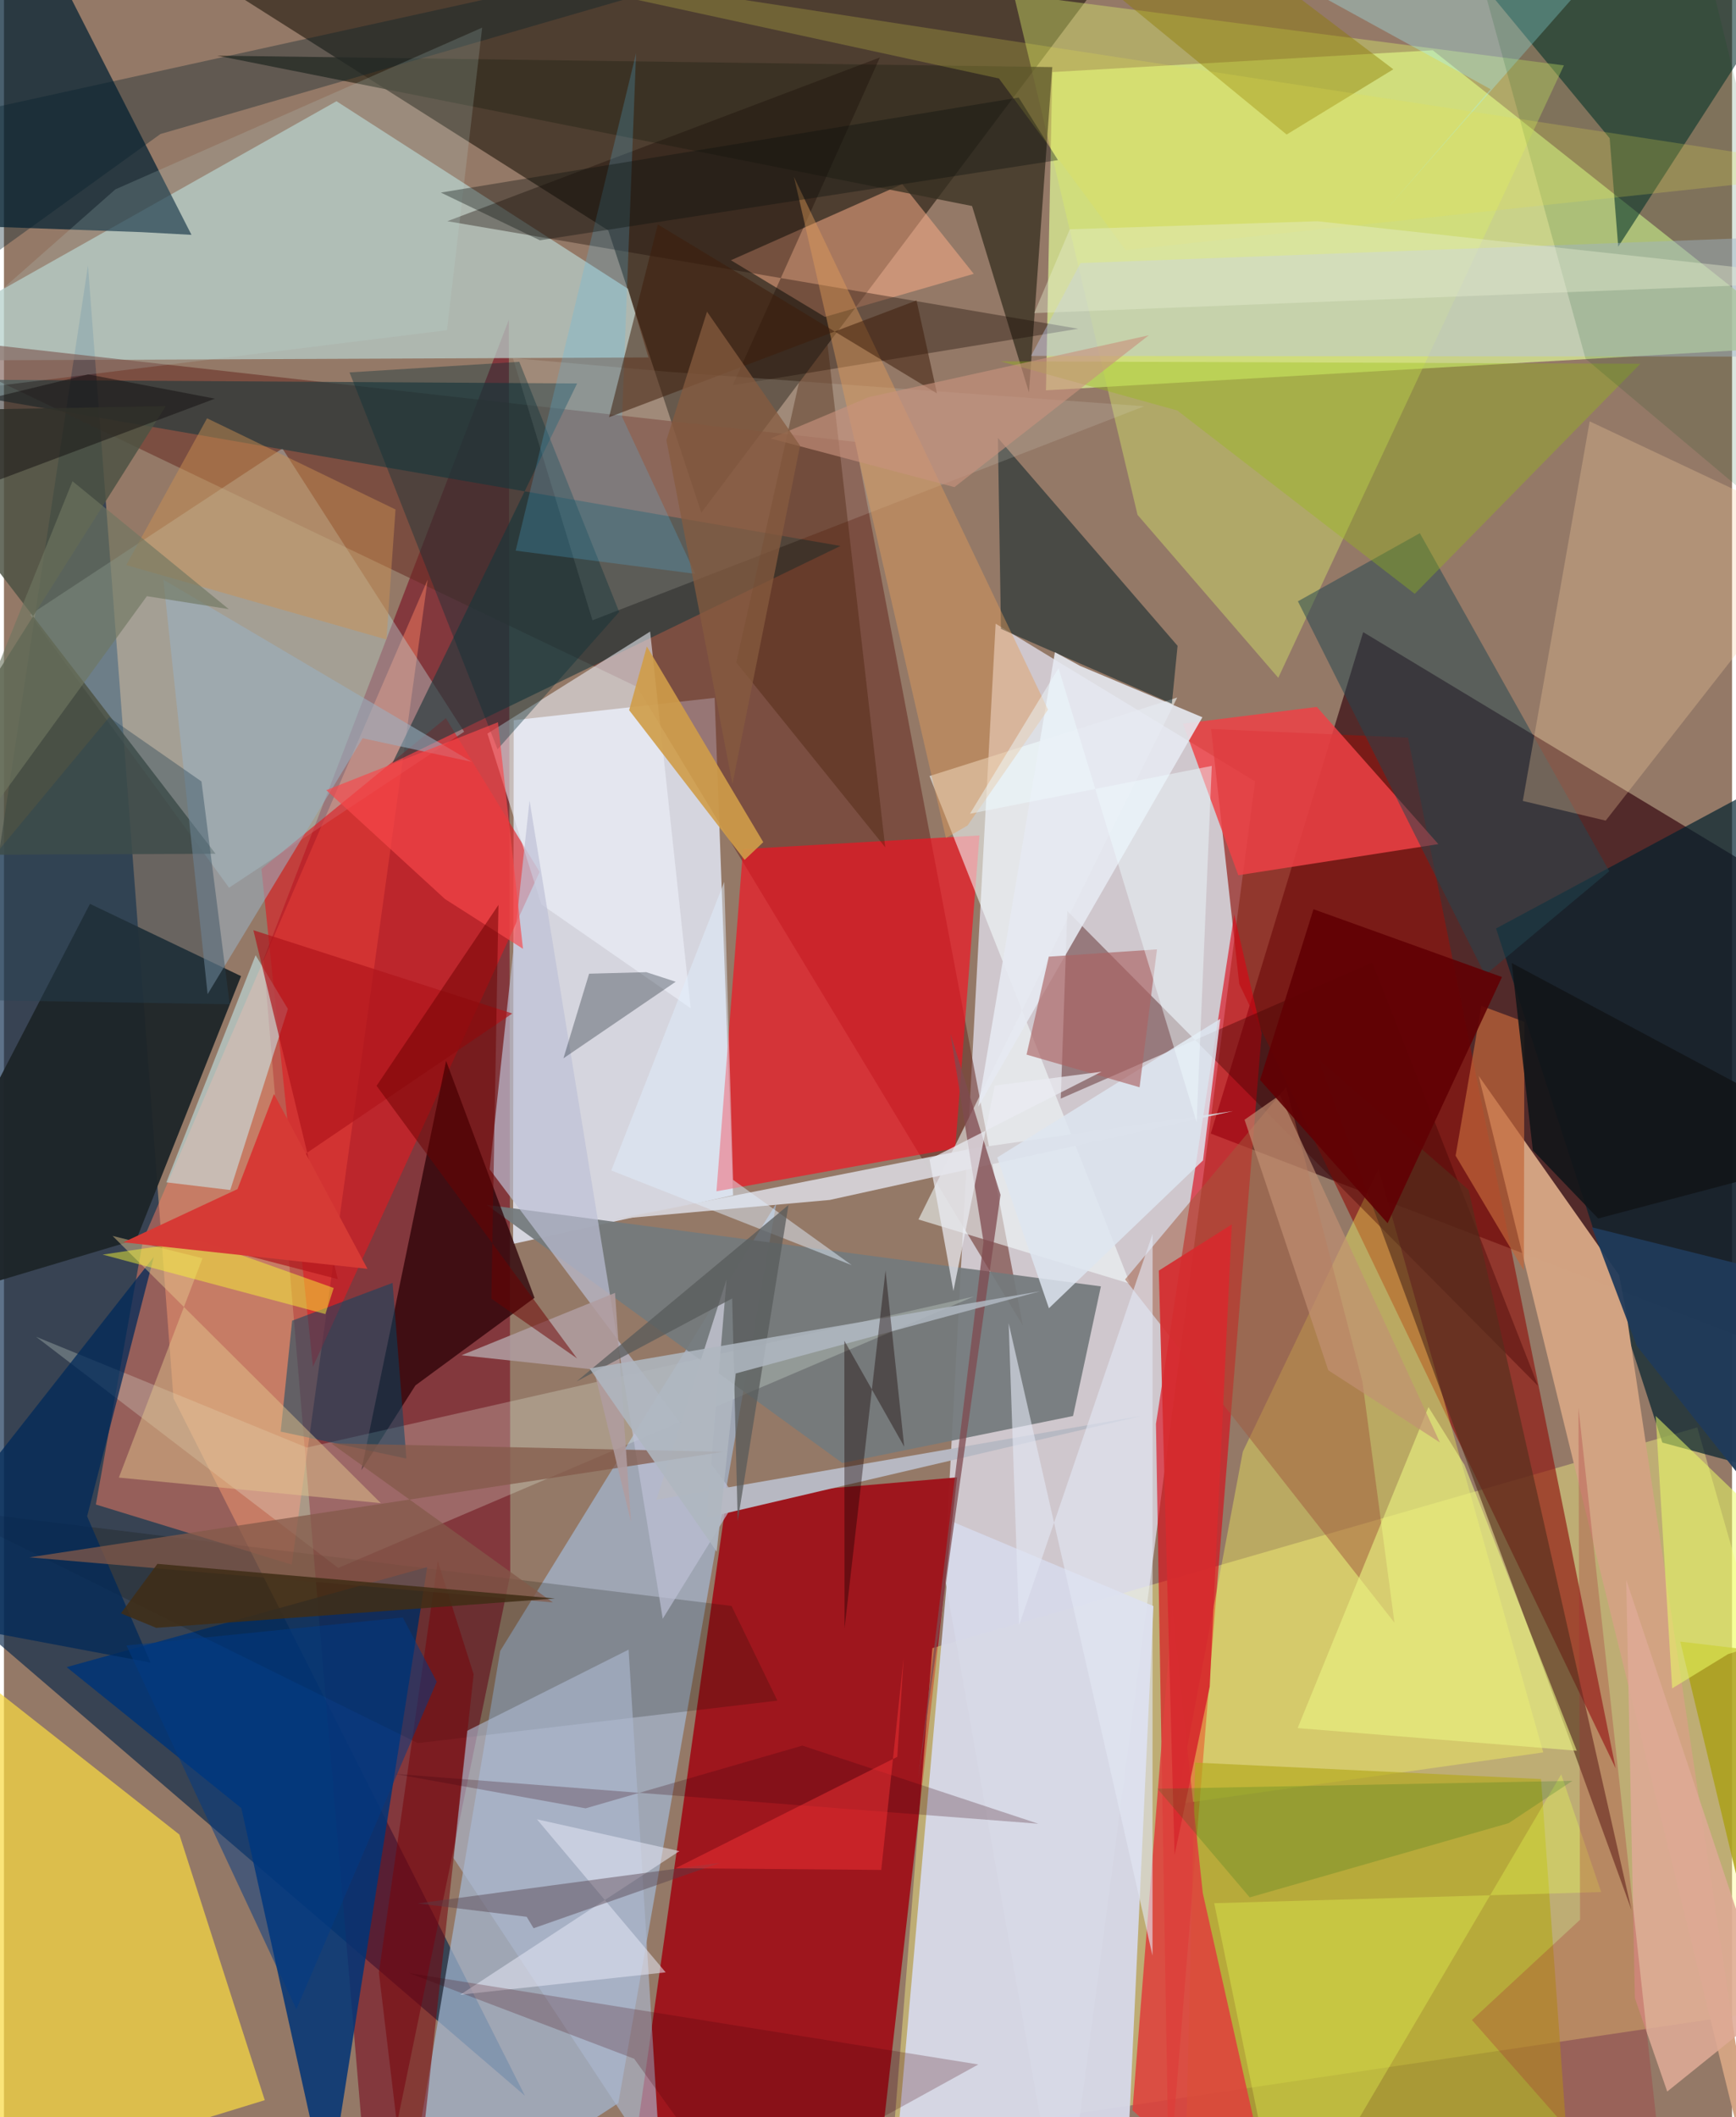 <svg xmlns="http://www.w3.org/2000/svg" width="228" height="278" viewBox="0 0 836 1024"><path fill="#947967" d="M0 0h836v1024H0z"/><path fill="#e1e0ef" fill-opacity=".753" d="M605.272 377.944l-125.52-76.29-24.8 460.401L512.259 1086z"/><path fill="#32030d" fill-opacity=".667" d="M898 668.76L583.825 548.258l73.731-242.514L846.64 419.831z"/><path fill="#072649" fill-opacity=".647" d="M40.654 128.371l-94.327 622.603 305.708 262.654L82.007 676.252z"/><path fill="#e4eaf8" fill-opacity=".816" d="M352.72 578.08l-106.415 23.57.282-253.307 97.218-10.817z"/><path fill="#9e151c" fill-opacity=".98" d="M418.97 1086l42.134-371.455-111.456 9.66-49.498 349.988z"/><path fill="#d7e992" fill-opacity=".788" d="M871.972 167.526l-367.882 21.26 3.053-153.931 184.073-10.54z"/><path fill="#32281b" fill-opacity=".718" d="M95.61-13.332l196.743 124.786 45.021 136.51L547.801-31.98z"/><path fill="#fffd89" fill-opacity=".396" d="M430.128 1035.386l19.016-238.247L819.179 690.4 898 965.946z"/><path fill="#750019" fill-opacity=".533" d="M244.937 761.565L177.97 1086l-52.367-621.901 118.65-309.439z"/><path fill="#a3b8d5" fill-opacity=".706" d="M240.077 798.5l133.546-216.408-76.406 435.106L191.662 1086z"/><path fill="#b7cfcb" fill-opacity=".725" d="M301.858 139.657L160.859 48.96-62 174.504l373.781-1.61z"/><path fill="#672b22" fill-opacity=".557" d="M306.279 332.2L-49.435 161.94l461.38 51.795 80.977 427.406z"/><path fill="#f70e20" fill-opacity=".647" d="M344.686 576.194l115.525-20.828 11.714-151.287-114.377 6.605z"/><path fill="#f9da42" fill-opacity=".706" d="M-43.144 786.521L84.861 887.308l41.308 128.471-181.885 55.849z"/><path fill="#d6d9e9" fill-opacity=".941" d="M541.592 1086H427.803l30.92-350.037 97.367 40.84z"/><path fill="#013477" fill-opacity=".851" d="M204.749 757.954l-48.095 305.13-41.81-188.553-84.518-68.205z"/><path fill="#90140f" fill-opacity=".655" d="M597.604 475.92l-13.64-123.352 95.272 4.224 100.45 498.445z"/><path fill="#001f33" fill-opacity=".714" d="M66.634 112.279l-122.08-4.395L12.928-39.183 90.713 113.59z"/><path fill="#ff8162" fill-opacity=".471" d="M204.977 280.358l-65.772 476.389-94.743-29.073 22.85-128.008z"/><path fill="#db0615" fill-opacity=".616" d="M608.442 499.714l-13.272-57.43-37.861 246.394 6.235 367.54z"/><path fill="#00212e" fill-opacity=".686" d="M898 723.587l-38.074-348.72-138.084 74.203 80.442 248.653z"/><path fill="#747a7c" fill-opacity=".933" d="M405.562 707.6l111.631-22.733 13.476-62.704-297.135-39.417z"/><path fill="#bbd7d7" fill-opacity=".4" d="M134.705 216.91L12.612 297.336l96.283 132.026 113.74-75.449z"/><path fill="#d2a382" fill-opacity=".992" d="M713.423 520.347L852.348 1086l-67.383-450.17-3.597-19.1z"/><path fill="#1d2427" fill-opacity=".945" d="M64.05 599.522l50.655-127.404-73.101-34.951L-62 637.237z"/><path fill="#ffff5c" fill-opacity=".357" d="M744.673 847.573l-79.69-282.263-65.647 136.781-32.082 170.551z"/><path fill="#df1b22" fill-opacity=".612" d="M149.47 661.096L124.567 420.28l89.217-72.938 45.35 74.37z"/><path fill="#b3a91e" fill-opacity=".663" d="M576.27 852.509L570.658 1086l185.464-51.144-12.525-174.387z"/><path fill="#002b29" fill-opacity=".565" d="M670.304-62L776.798 66.859l4.133 52.476L898-62z"/><path fill="#233b3d" fill-opacity=".655" d="M277.283 185.47L-62 183.341l466.671 80.72-216.73 104.954z"/><path fill="#daed6a" fill-opacity=".4" d="M548.398 249.02l68.085 78.816 138.182-296.21-266.176-34.42z"/><path fill="#f4ffff" fill-opacity=".557" d="M567.588 337.391l-119.827 37.952 97.01 245.542-102.37-31.074z"/><path fill="#2b0207" fill-opacity=".765" d="M256.674 627.702l-57.61 42.361-26.16 41.028 41-197.963z"/><path fill="#082228" fill-opacity=".533" d="M480.849 211.795l86.92 100.566-2.782 27.976-82.669-36.138z"/><path fill="#ef4146" fill-opacity=".831" d="M635.123 341.909l-64.775 8.095 26.783 73.309 96.793-15.04z"/><path fill="#3e0100" fill-opacity=".388" d="M742.14 670.302L514.418 440.654l-3.166 90.7 150.73-65.81z"/><path fill="#fbac88" fill-opacity=".522" d="M397.163 153.277l-45.481-27.4 82.886-36.842 34.58 43.42z"/><path fill="#362f20" fill-opacity=".753" d="M103.174 26.916l365.167 72.73 27.524 90.151 11.286-157.35z"/><path fill="#de423c" fill-opacity=".882" d="M579.973 915.671L618.25 1086l-72.31-65.35 19.294-242.997z"/><path fill="#eefff0" fill-opacity=".239" d="M469.2 627.072L146.507 700.13 15.555 646.56 161.71 758.377z"/><path fill="#eef3fb" fill-opacity=".561" d="M259.945 437.413l-26.047-82.592 78.708-49.36 19.606 182.178z"/><path fill="#caf7fd" fill-opacity=".514" d="M121.737 462.013l-43.178 109.84 30.918 3.72 27.888-87.594z"/><path fill="#224650" fill-opacity=".506" d="M625.985 290.83l90.565 180.733 60.062-50.187-91.648-163.496z"/><path fill="#1a0c06" fill-opacity=".365" d="M214.501 106.991l209.25-79.196L352.53 186.34l167.157-27.337z"/><path fill="#d3cfd3" fill-opacity=".98" d="M594.578 537.392L399.48 580.37l-104.135 9.33 173.209-34.197z"/><path fill="#bbc5e4" fill-opacity=".447" d="M496.854 172.154l366.753.336L898 113.11l-377.19 14.136z"/><path fill="#f8cfa1" fill-opacity=".29" d="M767.126 203.794l116.083 54.718L774.88 396.9l-40.099-9.519z"/><path fill="#532f1d" fill-opacity=".639" d="M757.12 840.533L635.8 512.26l72.754 63.23 78.805 348.323z"/><path fill="#dcdcd2" fill-opacity=".173" d="M246.205 173.186l38.485 126.84 266.92-103.53-229.513-16.62z"/><path fill="#0e0a00" fill-opacity=".2" d="M200.201 843.076l173.962-20.54-22.193-45.802-380.666-46.852z"/><path fill="#a2593d" fill-opacity=".498" d="M620.284 525.832L657.2 668.373l15.478 116.464-130.299-166.033z"/><path fill="#4c5243" fill-opacity=".839" d="M102.36 412.938l-161.245.728 137.14-217.227L-62 198.96z"/><path fill="#bec0d6" fill-opacity=".686" d="M254.27 387.2l-19.307 178.356L354.614 724.74l-35.91 58.186z"/><path fill="#024566" fill-opacity=".506" d="M133.871 692.423l5.548-53.654 48.587-18.278 6.677 84.98z"/><path fill="#95bb11" fill-opacity=".357" d="M482.074 174.748l309.568 1.192-109.148 111.266-114.87-88.67z"/><path fill="#cf9d49" fill-opacity=".906" d="M302.449 343.494l8.565-30.83 56.316 94.656-9.018 8.566z"/><path fill="#e6e9f1" fill-opacity=".894" d="M579.776 346.914l-59.129-24.818-12.227-6.647-37.11 219.842z"/><path fill="#01295a" fill-opacity=".741" d="M-62 779.105L72.48 607.93 40.238 733.387l30.677 70.755z"/><path fill="#abb8cf" fill-opacity=".631" d="M317.8 1050.703L217.43 898.588l6.595-61.43 78.158-39.29z"/><path fill="#eaf383" fill-opacity=".608" d="M706.527 708.498l-17.395-27.942-63.274 155.258 135.036 10.954z"/><path fill="#b0151b" fill-opacity=".682" d="M85.625 598.957l160.283-108.77-125.248-40.278 40.845 168.768z"/><path fill="#e49d59" fill-opacity=".427" d="M455.69 405.333l10.462-6.065 38.945-56.037L382.152 85.49z"/><path fill="#99b1c3" fill-opacity=".561" d="M226.378 368.495l-52.86-11.437-74.99 123.77-21.408-200.48z"/><path fill="#b7b9c3" fill-opacity=".996" d="M550.52 684.754l-234.896 40.661 33.97-106.71-9.654 115.367z"/><path fill="#c3673a" fill-opacity=".694" d="M702.267 558.965l12.464-72.466 20.823 7.729-.265 120.271z"/><path fill="#8f7c00" fill-opacity=".431" d="M620.523 65.072l51.613-31.552L546.206-62l-72.64 6.421z"/><path fill="#e3c78e" fill-opacity=".475" d="M96.055 608.564L55.586 714.657l126.734 12.369L52.543 597.768z"/><path fill="#dee6f0" fill-opacity=".839" d="M588.412 492.777l-8.337 68.47-74.548 71.503-25.01-72.914z"/><path fill="#76040a" fill-opacity=".533" d="M227.218 809.792l-17.366-54.846-28.471 199.14L197.098 1086z"/><path fill="#063038" fill-opacity=".373" d="M167.181 180.12l82.134-5.118 48.307 120.967-58.822 66.443z"/><path fill="#ab6363" fill-opacity=".647" d="M494.694 510.08l10.77-47.378 52.342-3.535-8.42 66.706z"/><path fill="#f9484b" fill-opacity=".663" d="M251.09 458.912l-37.71-24.054-57.448-52.68 83.05-32.86z"/><path fill="#411a00" fill-opacity=".337" d="M384.6 184.992L354.254 320.4l72.07 89.4-27.893-243.116z"/><path fill="#e9ff54" fill-opacity=".325" d="M753.353 858.188L619.44 1086l-33.947-165.492 187.2-5.382z"/><path fill="#54bff0" fill-opacity=".224" d="M334.435 277.538l-35.396-75.932L305.8 25.744l-58.252 240.587z"/><path fill="#804b50" fill-opacity=".753" d="M473.891 600.634l-31.58 259.52 39.79-282.272-24.214-77.936z"/><path fill="#000e19" fill-opacity=".298" d="M324.961 474.84l-54.305 37.033 12.426-40.927 27.67-.747z"/><path fill="#deaa95" fill-opacity=".878" d="M804.646 1011.603l-15.649-45.188-4.204-202.347 69.295 207.705z"/><path fill="#835a49" fill-opacity=".741" d="M348.167 702.185L12.28 753.23l253.27 21.803-107.194-76.923z"/><path fill="#cd9151" fill-opacity=".471" d="M98.252 202.317l-39.105 71 125.9 36.005 4.377-62.905z"/><path fill="#a0f3ff" fill-opacity=".325" d="M668.773 101.36l50.434-58.209L527.675-62H812.65z"/><path fill="#aaa018" fill-opacity=".839" d="M898 804.322l-87.045-10.34L846.45 941.82l32.12-313.288z"/><path fill="#e1e6f4" fill-opacity=".62" d="M491.08 786.08l64.597-189.318-.036 349.09L486.05 639.97z"/><path fill="#065117" fill-opacity=".145" d="M820.845-29.395L703.806-49.856l61.31 223.335L898 285.275z"/><path fill="#011f29" fill-opacity=".345" d="M75.702 64.82L513.17-62-4.003 51.813-62 164.155z"/><path fill="#ecff66" fill-opacity=".529" d="M834.097 800.028l-27.073 16.591-7.966-131.773L898 780.049z"/><path fill="#3d1d0b" fill-opacity=".525" d="M316.322 108.551l-23.603 93.241 148.745-56.472 9.922 44.984z"/><path fill="#e1effe" fill-opacity=".486" d="M293.814 566.116l54.652-139.603 4.263 144.139 57.424 41.267z"/><path fill="#d62a2e" fill-opacity=".906" d="M594.004 592.187l-35.314 22.365 7.61 282.693 17.031-81.527z"/><path fill="#eaecf2" fill-opacity=".725" d="M459.32 624.41l-11.568-63.72 83.242-42.344-51.679 6.717z"/><path fill="#bbded6" fill-opacity=".188" d="M214.323 159.715L-62 193.883l115.904-102.3 177.44-78.216z"/><path fill="#b09ca0" fill-opacity=".871" d="M303.353 736.148l-7.736-110.829-74.27 30.167 64.039 6.911z"/><path fill="#c29174" fill-opacity=".659" d="M694.68 697.675l-54.009-34.912-40.513-121.18 17.067-11.938z"/><path fill="#e7e44e" fill-opacity=".227" d="M481.334 37.954l61.286 83.028L898 82.822 182.31-27.018z"/><path fill="#f9f834" fill-opacity=".467" d="M94.619 599.866l64.907 23.086-4.038 12.614-107.752-28.761z"/><path fill="#402d16" fill-opacity=".851" d="M73.663 787.332l192.87-14.202-192.286-16.745-17.666 23.929z"/><path fill="#e4e6f4" fill-opacity=".549" d="M320.115 953.952l-99.36 10.82L326.77 895.32l-68.92-15.383z"/><path fill="#53404a" fill-opacity=".435" d="M346.428 900.984L200.14 920.62l52.745 6.477 3.332 5.53z"/><path fill="#585a5b" fill-opacity=".733" d="M352.292 628.029l-75.29 40.152 102.518-85.36-24.546 152.843z"/><path fill="#6c0000" fill-opacity=".502" d="M180.262 525.168l58.974-87.493-3.453 190.427 41.455 28.913z"/><path fill="#43000a" fill-opacity=".227" d="M471.372 998.507l-117.894 64.952-48.595-67.716-109.043-41.472z"/><path fill="#a62433" fill-opacity=".267" d="M761.708 680.965L806.016 1086l-95.848-108.993 52.314-48.506z"/><path fill="#aeb6c0" fill-opacity=".871" d="M354.023 664.297l147.194-39.755-217.882 37.35 61.487 88.628z"/><path fill="#146d15" fill-opacity=".204" d="M602.664 917.7l125.268-35.91 30.853-20.47-200.737 3.841z"/><path fill="#111518" fill-opacity=".886" d="M898 555.839l-168.554-90.022 10.179 90.573 31.62 32.942z"/><path fill="#284456" fill-opacity=".392" d="M109.21 485.734L95.555 377.963l-44.637-31.085L-62 482.868z"/><path fill="#170002" fill-opacity=".388" d="M406.543 648.434l.12 139.063 19.817-172.99 9.036 85.186z"/><path fill="#d63b36" fill-opacity=".996" d="M175.852 613.682l-45.222-84.55-17.645 45.99-55.213 25.751z"/><path fill="#610004" fill-opacity=".91" d="M669.37 591.642l55.333-119.086-91.188-32.8-25.862 82.608z"/><path fill="#203a5a" fill-opacity=".949" d="M898 625.975v161.527L789.877 650.895l-21.65-57.29z"/><path fill="#003a86" fill-opacity=".502" d="M192.964 782.324L59.272 795.847l82.19 175.947 67.902-158.416z"/><path fill="#151011" fill-opacity=".506" d="M-11.444 235.465l113.506-42.646-61.302-11.725L-62 206.13z"/><path fill="#0a0f0d" fill-opacity=".353" d="M490.92 47.18l18.964 30.258-250.6 38.784-47.935-23.086z"/><path fill="#e7eecf" fill-opacity=".4" d="M515.642 110.89l-17.247 40.552L898 135.757l-262.579-28.755z"/><path fill="#edfaff" fill-opacity=".463" d="M510.162 323.15l-42.822 70.414 116.973-23.122-7.327 172.277z"/><path fill="#39010f" fill-opacity=".243" d="M500.4 882.08l-114.146-37.786-104.872 30.339-92.375-16.675z"/><path fill="#c8927d" fill-opacity=".624" d="M418.438 192.074l135.383-29.901-94 73.44-88.957-23.535z"/><path fill="#6f7760" fill-opacity=".635" d="M33.154 232.74L-62 468.767 69.15 288.346l39.616 6.277z"/><path fill="#ff3539" fill-opacity=".435" d="M435.258 801.61l-10.846 102.805-99.484-.824 107.236-53.878z"/><path fill="#865b3f" fill-opacity=".737" d="M340.12 150.753l-19.643 62.152 31.95 166.27L385.12 215.55z"/></svg>